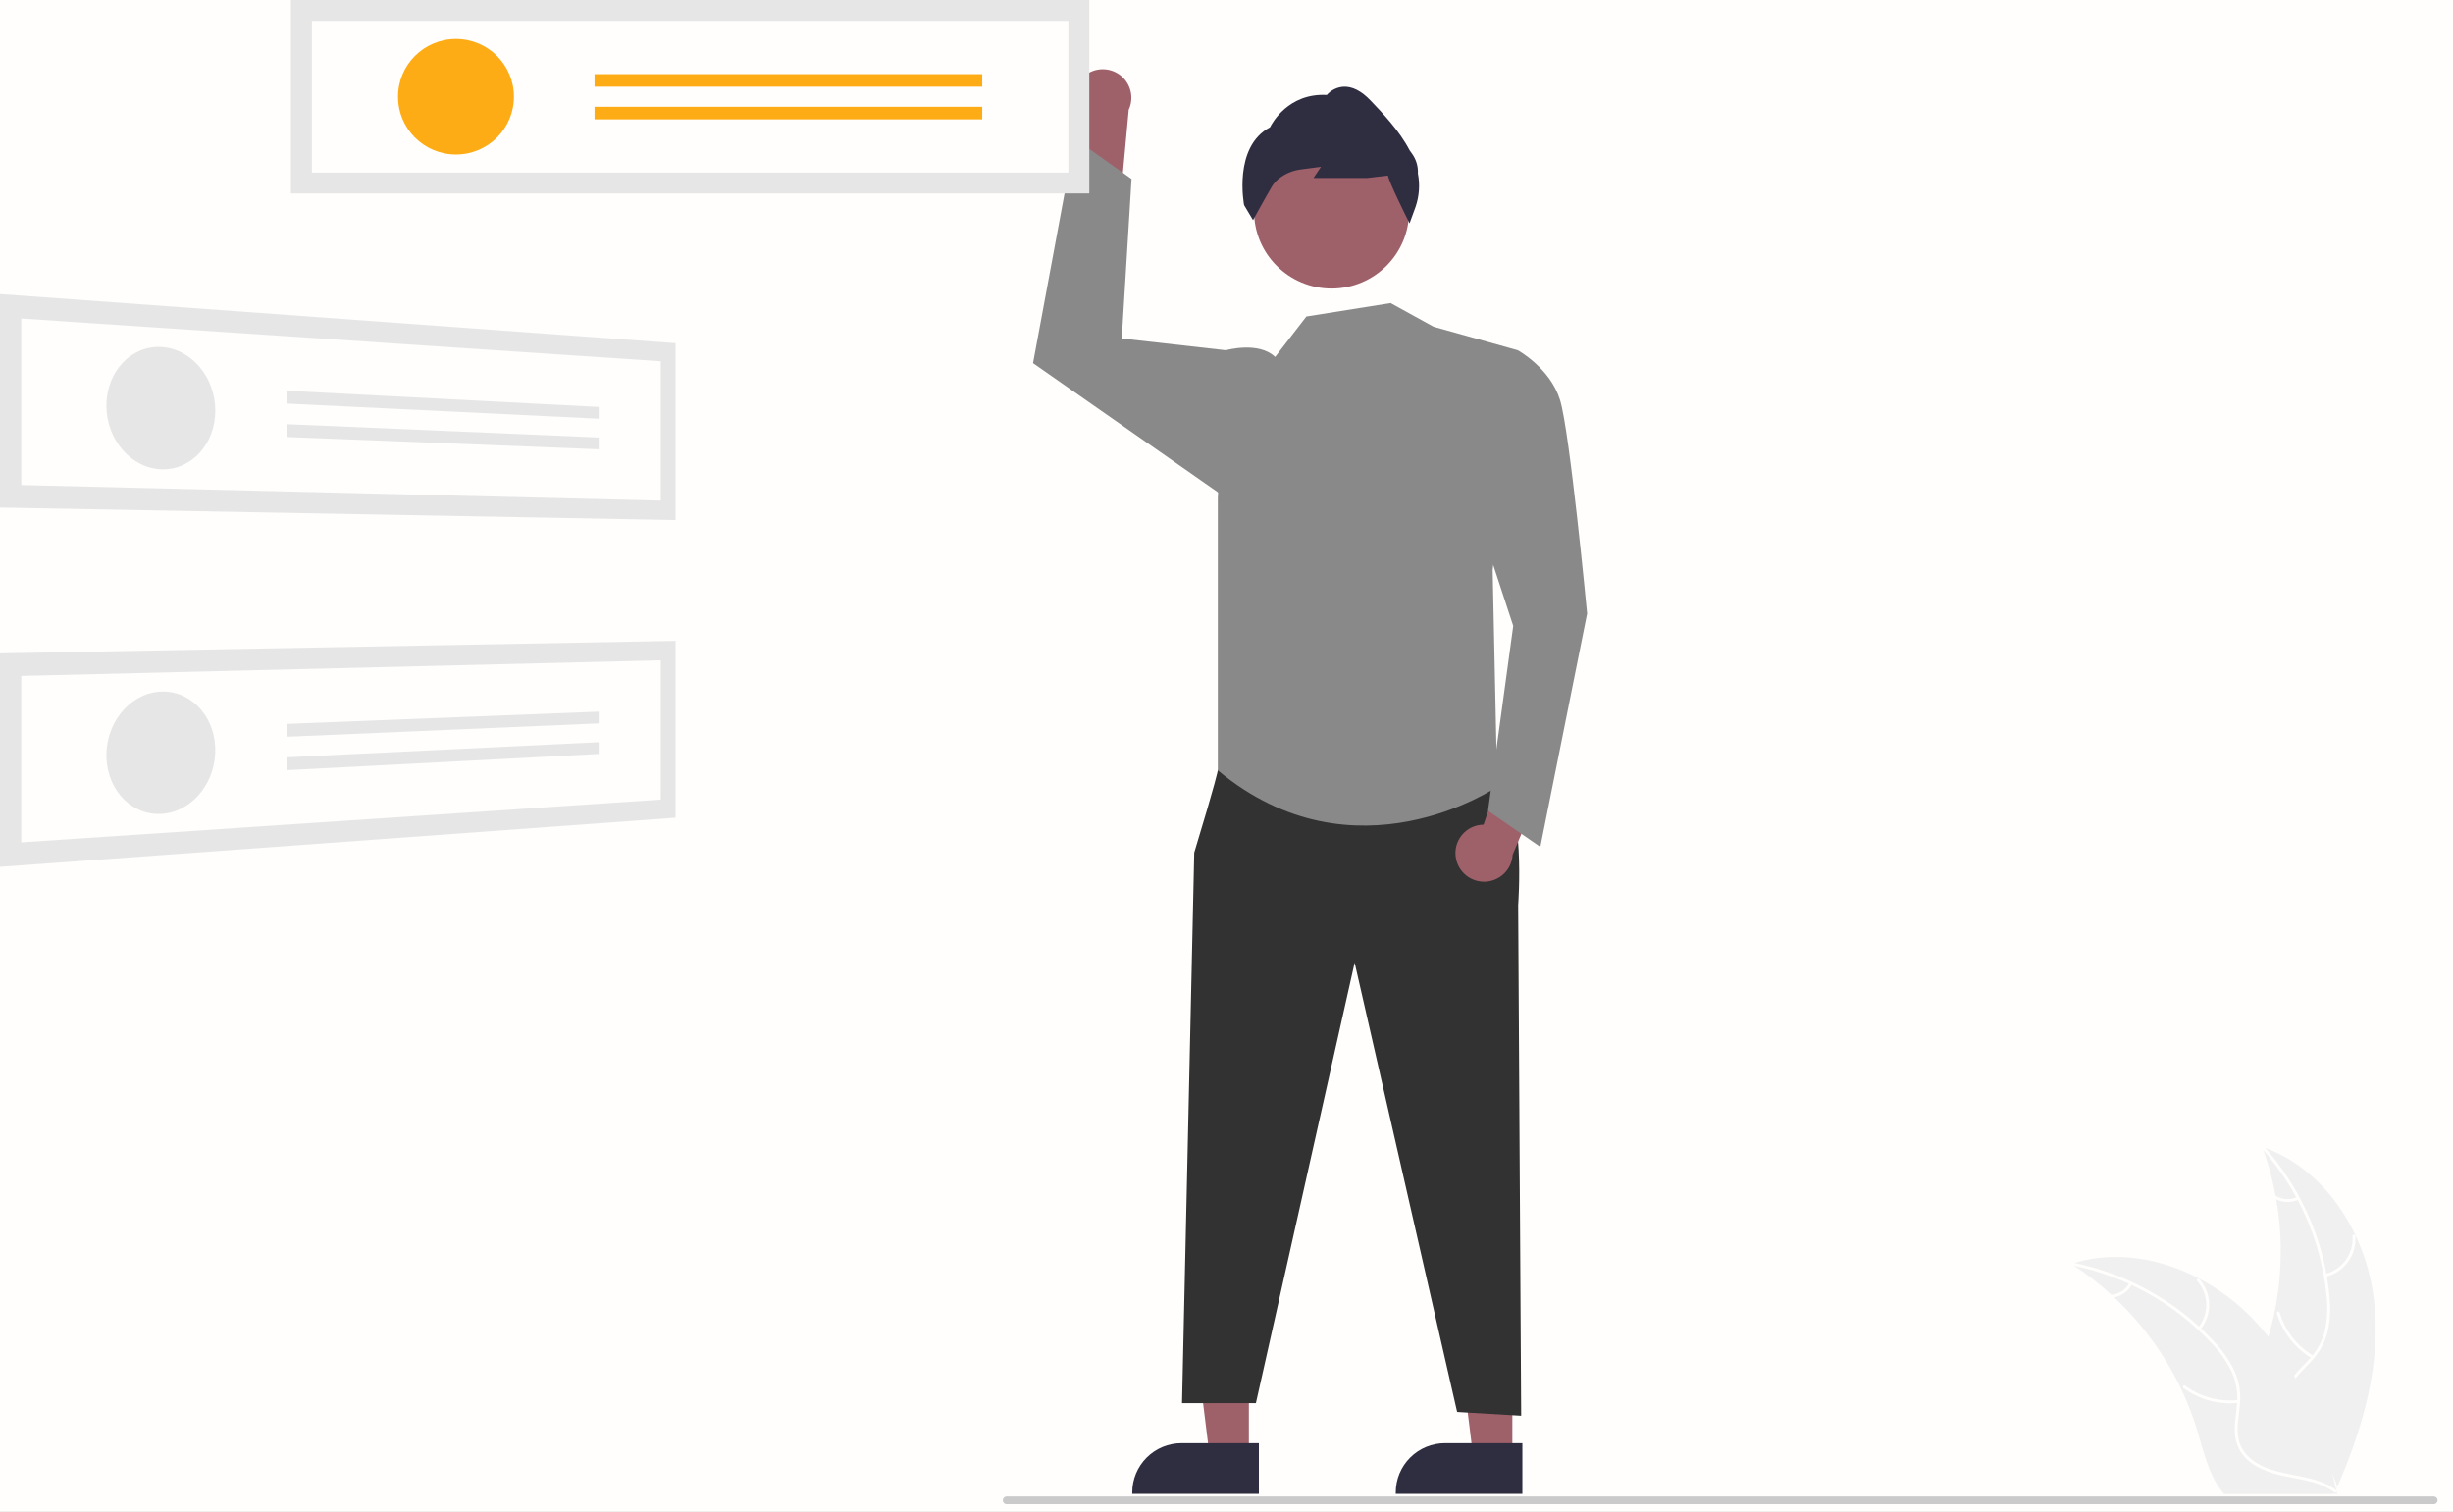 <svg width="159" height="98" viewBox="0 0 159 98" fill="none" xmlns="http://www.w3.org/2000/svg">
<rect width="159" height="98" fill="#6D6D6D"/>
<g clip-path="url(#clip0_442_2842)">
<rect x="-590" y="-772" width="1440" height="1024" fill="#FFFEFD"/>
<path d="M153.864 84.153C153.334 79.907 150.695 75.723 146.634 74.341C148.236 78.712 148.235 83.507 146.633 87.877C146.009 89.561 145.139 91.368 145.726 93.065C146.092 94.121 146.985 94.928 147.984 95.433C148.982 95.938 150.091 96.179 151.185 96.415L151.401 96.593C153.138 92.68 154.394 88.4 153.864 84.153Z" fill="#F0F0F0"/>
<path d="M146.594 74.421C148.959 77.064 150.429 80.382 150.795 83.905C150.887 84.662 150.859 85.429 150.712 86.178C150.545 86.902 150.187 87.569 149.674 88.108C149.206 88.621 148.668 89.091 148.333 89.708C148.167 90.027 148.069 90.377 148.048 90.735C148.026 91.094 148.081 91.453 148.208 91.789C148.504 92.634 149.086 93.323 149.68 93.978C150.338 94.704 151.034 95.448 151.314 96.411C151.348 96.527 151.527 96.468 151.493 96.352C151.006 94.676 149.376 93.725 148.598 92.216C148.235 91.512 148.083 90.695 148.423 89.951C148.72 89.301 149.275 88.816 149.753 88.301C150.261 87.782 150.634 87.147 150.839 86.451C151.024 85.712 151.081 84.948 151.009 84.19C150.873 82.482 150.469 80.805 149.811 79.222C149.071 77.41 148.025 75.739 146.719 74.279C146.638 74.189 146.513 74.331 146.594 74.421Z" fill="#FFFEFD"/>
<path d="M150.744 82.764C151.328 82.623 151.843 82.278 152.197 81.793C152.55 81.308 152.719 80.713 152.674 80.115C152.664 79.995 152.475 80.004 152.485 80.125C152.528 80.682 152.371 81.236 152.041 81.687C151.711 82.138 151.23 82.456 150.685 82.585C150.566 82.613 150.626 82.792 150.744 82.764Z" fill="#FFFEFD"/>
<path d="M149.946 87.88C148.89 87.251 148.111 86.249 147.764 85.073C147.729 84.956 147.55 85.016 147.584 85.132C147.948 86.355 148.761 87.396 149.861 88.048C149.966 88.11 150.05 87.941 149.946 87.88Z" fill="#FFFEFD"/>
<path d="M148.895 77.589C148.681 77.691 148.444 77.738 148.207 77.726C147.969 77.714 147.739 77.643 147.535 77.52C147.431 77.457 147.347 77.626 147.45 77.689C147.676 77.823 147.93 77.901 148.193 77.915C148.455 77.929 148.717 77.879 148.955 77.768C148.978 77.76 148.997 77.743 149.008 77.721C149.02 77.698 149.022 77.673 149.015 77.649C149.007 77.626 148.99 77.606 148.968 77.595C148.945 77.583 148.919 77.582 148.895 77.589Z" fill="#FFFEFD"/>
<path d="M134.255 81.926C134.319 81.967 134.383 82.008 134.447 82.051C135.302 82.612 136.11 83.242 136.863 83.933C136.922 83.985 136.981 84.04 137.039 84.094C138.835 85.779 140.303 87.782 141.366 90.001C141.788 90.884 142.143 91.799 142.426 92.736C142.817 94.03 143.138 95.464 143.912 96.522C143.992 96.634 144.078 96.74 144.171 96.841H151.167C151.183 96.833 151.199 96.826 151.215 96.819L151.494 96.831C151.483 96.782 151.47 96.731 151.459 96.682C151.452 96.653 151.444 96.624 151.438 96.596C151.433 96.576 151.428 96.557 151.425 96.54C151.424 96.534 151.422 96.527 151.421 96.522C151.417 96.505 151.412 96.489 151.409 96.473C151.339 96.188 151.267 95.903 151.192 95.618C151.192 95.617 151.192 95.617 151.191 95.615C150.618 93.445 149.858 91.305 148.796 89.347C148.764 89.288 148.733 89.227 148.697 89.168C148.214 88.288 147.659 87.449 147.039 86.66C146.698 86.228 146.335 85.814 145.952 85.42C144.96 84.401 143.814 83.545 142.555 82.882C140.046 81.561 137.141 81.055 134.459 81.862C134.391 81.883 134.324 81.903 134.255 81.926Z" fill="#F0F0F0"/>
<path d="M134.271 82.014C137.755 82.704 140.932 84.472 143.351 87.065C143.882 87.614 144.323 88.243 144.657 88.929C144.961 89.608 145.077 90.355 144.994 91.094C144.93 91.784 144.784 92.482 144.889 93.176C144.949 93.531 145.082 93.868 145.281 94.168C145.481 94.467 145.741 94.721 146.046 94.912C146.792 95.41 147.673 95.61 148.542 95.776C149.506 95.961 150.511 96.137 151.316 96.738C151.413 96.811 151.521 96.656 151.423 96.583C150.023 95.538 148.147 95.757 146.615 95.019C145.9 94.675 145.285 94.114 145.108 93.316C144.953 92.619 145.103 91.898 145.173 91.2C145.266 90.481 145.18 89.75 144.923 89.071C144.625 88.37 144.209 87.725 143.694 87.164C142.555 85.881 141.22 84.785 139.739 83.916C138.054 82.914 136.209 82.207 134.286 81.826C134.166 81.803 134.153 81.991 134.271 82.014Z" fill="#FFFEFD"/>
<path d="M142.622 86.184C143.003 85.72 143.206 85.136 143.196 84.537C143.185 83.937 142.961 83.361 142.563 82.911C142.483 82.82 142.337 82.941 142.418 83.032C142.789 83.45 142.998 83.987 143.006 84.545C143.015 85.104 142.824 85.647 142.466 86.077C142.388 86.17 142.544 86.277 142.622 86.184Z" fill="#FFFEFD"/>
<path d="M145.072 90.748C143.85 90.88 142.623 90.547 141.635 89.817C141.538 89.745 141.43 89.9 141.528 89.972C142.557 90.73 143.834 91.073 145.106 90.933C145.227 90.92 145.193 90.734 145.072 90.748Z" fill="#FFFEFD"/>
<path d="M138.021 83.162C137.911 83.372 137.751 83.552 137.554 83.685C137.357 83.818 137.13 83.9 136.894 83.924C136.773 83.936 136.807 84.121 136.928 84.109C137.189 84.082 137.439 83.991 137.657 83.844C137.875 83.698 138.053 83.5 138.177 83.269C138.19 83.249 138.195 83.224 138.191 83.199C138.187 83.175 138.173 83.153 138.153 83.138C138.132 83.124 138.107 83.119 138.082 83.123C138.058 83.128 138.036 83.142 138.021 83.162Z" fill="#FFFEFD"/>
<path d="M70.025 5.19C69.857 5.399 69.736 5.643 69.672 5.905C69.609 6.166 69.603 6.438 69.656 6.701C69.709 6.965 69.819 7.214 69.979 7.43C70.139 7.647 70.344 7.826 70.581 7.955L69.503 14.401L72.615 13.023L73.162 7.113C73.353 6.702 73.386 6.236 73.254 5.802C73.123 5.369 72.837 4.999 72.451 4.762C72.064 4.525 71.603 4.437 71.156 4.516C70.709 4.595 70.307 4.835 70.025 5.19Z" fill="#9E616A"/>
<path d="M98.029 94.375L95.484 94.374L94.273 84.584L98.03 84.584L98.029 94.375Z" fill="#9E616A"/>
<path d="M98.678 96.835L90.471 96.835V96.731C90.471 95.887 90.808 95.076 91.407 94.479C92.006 93.882 92.818 93.546 93.666 93.546H93.666L98.678 93.546L98.678 96.835Z" fill="#2F2E41"/>
<path d="M80.95 94.375L78.405 94.374L77.194 84.584L80.951 84.584L80.95 94.375Z" fill="#9E616A"/>
<path d="M81.599 96.835L73.392 96.835V96.731C73.392 95.887 73.729 95.076 74.328 94.479C74.927 93.882 75.739 93.546 76.587 93.546H76.587L81.599 93.546L81.599 96.835Z" fill="#2F2E41"/>
<path d="M79.889 48.689L78.938 49.937C78.938 49.937 78.852 50.52 77.409 55.267L76.617 90.951H81.406L87.806 62.4L94.449 91.524L98.6 91.768L98.405 58.665C98.405 58.665 98.929 51.855 97.071 50.59C95.213 49.326 79.889 48.689 79.889 48.689Z" fill="#323232"/>
<path d="M86.311 18.703C89.086 18.703 91.336 16.459 91.336 13.692C91.336 10.924 89.086 8.681 86.311 8.681C83.536 8.681 81.286 10.924 81.286 13.692C81.286 16.459 83.536 18.703 86.311 18.703Z" fill="#9E616A"/>
<path d="M91.366 14.476L91.283 14.31C91.155 14.055 90.092 11.927 89.959 11.38L88.622 11.536L85.139 11.537L85.623 10.813L84.344 10.98C83.876 11.036 83.429 11.204 83.041 11.47C82.802 11.628 82.6 11.835 82.449 12.078C81.992 12.858 81.294 14.134 81.287 14.147L81.22 14.269L80.64 13.296C80.633 13.258 79.914 9.519 82.32 8.25C82.444 7.999 83.501 6.022 86.001 6.155C86.275 5.843 86.662 5.651 87.078 5.621C87.649 5.591 88.241 5.89 88.836 6.514C89.627 7.341 90.709 8.475 91.364 9.733L91.544 9.99C91.801 10.358 91.928 10.8 91.906 11.247C92.045 11.961 91.995 12.699 91.762 13.389L91.366 14.476Z" fill="#2F2E41"/>
<path d="M90.139 19.645L92.92 21.178L98.382 22.703L96.751 36.957L97.048 50.997C97.048 50.997 87.803 57.313 78.938 49.937V32.264L79.462 22.703C79.462 22.703 81.584 22.102 82.652 23.139L84.678 20.515L90.139 19.645Z" fill="#898989"/>
<path d="M80.687 24.016L79.462 22.703L72.711 21.941L73.345 11.6L69.664 8.982L66.96 23.539L79.451 32.264L80.687 24.016Z" fill="#898989"/>
<path d="M94.372 55.637C94.321 55.373 94.33 55.101 94.396 54.84C94.463 54.58 94.586 54.337 94.756 54.129C94.927 53.921 95.141 53.752 95.385 53.636C95.627 53.52 95.893 53.458 96.163 53.455L98.241 47.256L100.343 49.929L98.047 55.405C98.022 55.857 97.832 56.284 97.512 56.605C97.192 56.927 96.766 57.12 96.313 57.149C95.86 57.177 95.412 57.039 95.054 56.761C94.697 56.482 94.454 56.082 94.372 55.637Z" fill="#9E616A"/>
<path d="M96.33 24.335L98.382 22.703C98.382 22.703 100.48 23.857 101.118 25.927C101.757 27.996 102.874 39.775 102.874 39.775L99.841 54.897L96.45 52.551L98.085 40.571L95.212 31.816L96.33 24.335Z" fill="#898989"/>
<path d="M70.606 0H18.858V12.54H70.606V0Z" fill="#E6E6E6"/>
<path d="M20.216 11.186H69.249V1.354H20.216V11.186Z" fill="#FFFEFD"/>
<path d="M29.555 10.016C31.629 10.016 33.311 8.339 33.311 6.27C33.311 4.201 31.629 2.524 29.555 2.524C27.48 2.524 25.799 4.201 25.799 6.27C25.799 8.339 27.48 10.016 29.555 10.016Z" fill="#FDAC15"/>
<path d="M63.666 4.805H38.537V5.619H63.666V4.805Z" fill="#FDAC15"/>
<path d="M63.666 6.922H38.537V7.736H63.666V6.922Z" fill="#FDAC15"/>
<path d="M0 19.061L43.786 22.245V33.71L0 32.9V19.061Z" fill="#E6E6E6"/>
<path d="M1.379 31.439L42.83 32.45V23.419L1.379 20.647V31.439Z" fill="#FFFEFD"/>
<path d="M10.477 22.494C10.955 22.524 11.421 22.659 11.842 22.888C12.265 23.118 12.639 23.426 12.946 23.796C13.265 24.178 13.515 24.613 13.685 25.081C13.864 25.573 13.955 26.092 13.955 26.616C13.957 27.131 13.865 27.643 13.685 28.126C13.518 28.575 13.267 28.988 12.946 29.345C12.638 29.687 12.262 29.962 11.842 30.152C11.414 30.344 10.947 30.436 10.477 30.421C9.996 30.406 9.525 30.285 9.096 30.067C8.662 29.846 8.275 29.543 7.957 29.174C7.623 28.789 7.36 28.347 7.182 27.87C6.994 27.366 6.897 26.832 6.897 26.294C6.895 25.764 6.992 25.238 7.182 24.744C7.358 24.287 7.621 23.868 7.957 23.511C8.276 23.17 8.665 22.901 9.096 22.722C9.533 22.541 10.005 22.463 10.477 22.494Z" fill="#E6E6E6"/>
<path d="M18.632 25.331L38.806 26.379V27.141L18.632 26.163V25.331Z" fill="#E6E6E6"/>
<path d="M18.632 27.497L38.806 28.36V29.122L18.632 28.329V27.497Z" fill="#E6E6E6"/>
<path d="M0 42.35L43.786 41.54V53.004L0 56.189V42.35Z" fill="#E6E6E6"/>
<path d="M1.379 54.603L42.83 51.83V42.801L1.379 43.812V54.603Z" fill="#FFFEFD"/>
<path d="M6.9 48.773C6.922 48.235 7.04 47.705 7.249 47.209C7.446 46.742 7.725 46.314 8.074 45.945C8.406 45.593 8.804 45.309 9.245 45.11C9.682 44.914 10.157 44.817 10.636 44.827C11.106 44.836 11.568 44.952 11.986 45.166C12.398 45.378 12.761 45.671 13.054 46.029C13.359 46.401 13.593 46.827 13.742 47.285C13.902 47.777 13.973 48.293 13.95 48.81C13.93 49.333 13.819 49.849 13.62 50.333C13.433 50.792 13.166 51.216 12.832 51.583C12.511 51.937 12.125 52.227 11.694 52.436C11.264 52.644 10.794 52.755 10.316 52.761C9.843 52.767 9.375 52.664 8.947 52.462C8.524 52.259 8.148 51.97 7.843 51.614C7.523 51.239 7.278 50.806 7.122 50.339C6.952 49.835 6.877 49.304 6.9 48.773Z" fill="#E6E6E6"/>
<path d="M18.632 46.921L38.806 46.128V46.89L18.632 47.754V46.921Z" fill="#E6E6E6"/>
<path d="M18.632 49.086L38.806 48.109V48.871L18.632 49.919V49.086Z" fill="#E6E6E6"/>
<path d="M157.757 97.5H65.243C65.178 97.5 65.117 97.474 65.071 97.427C65.026 97.38 65 97.316 65 97.25C65 97.184 65.026 97.12 65.071 97.073C65.117 97.026 65.178 97 65.243 97H157.757C157.822 97 157.883 97.026 157.929 97.073C157.974 97.12 158 97.184 158 97.25C158 97.316 157.974 97.38 157.929 97.427C157.883 97.474 157.822 97.5 157.757 97.5Z" fill="#CACACA"/>
</g>
<rect x="-589.5" y="-771.5" width="1439" height="1023" stroke="#323232"/>
<defs>
<clipPath id="clip0_442_2842">
<rect x="-590" y="-772" width="1440" height="1024" fill="white"/>
</clipPath>
</defs>
</svg>
